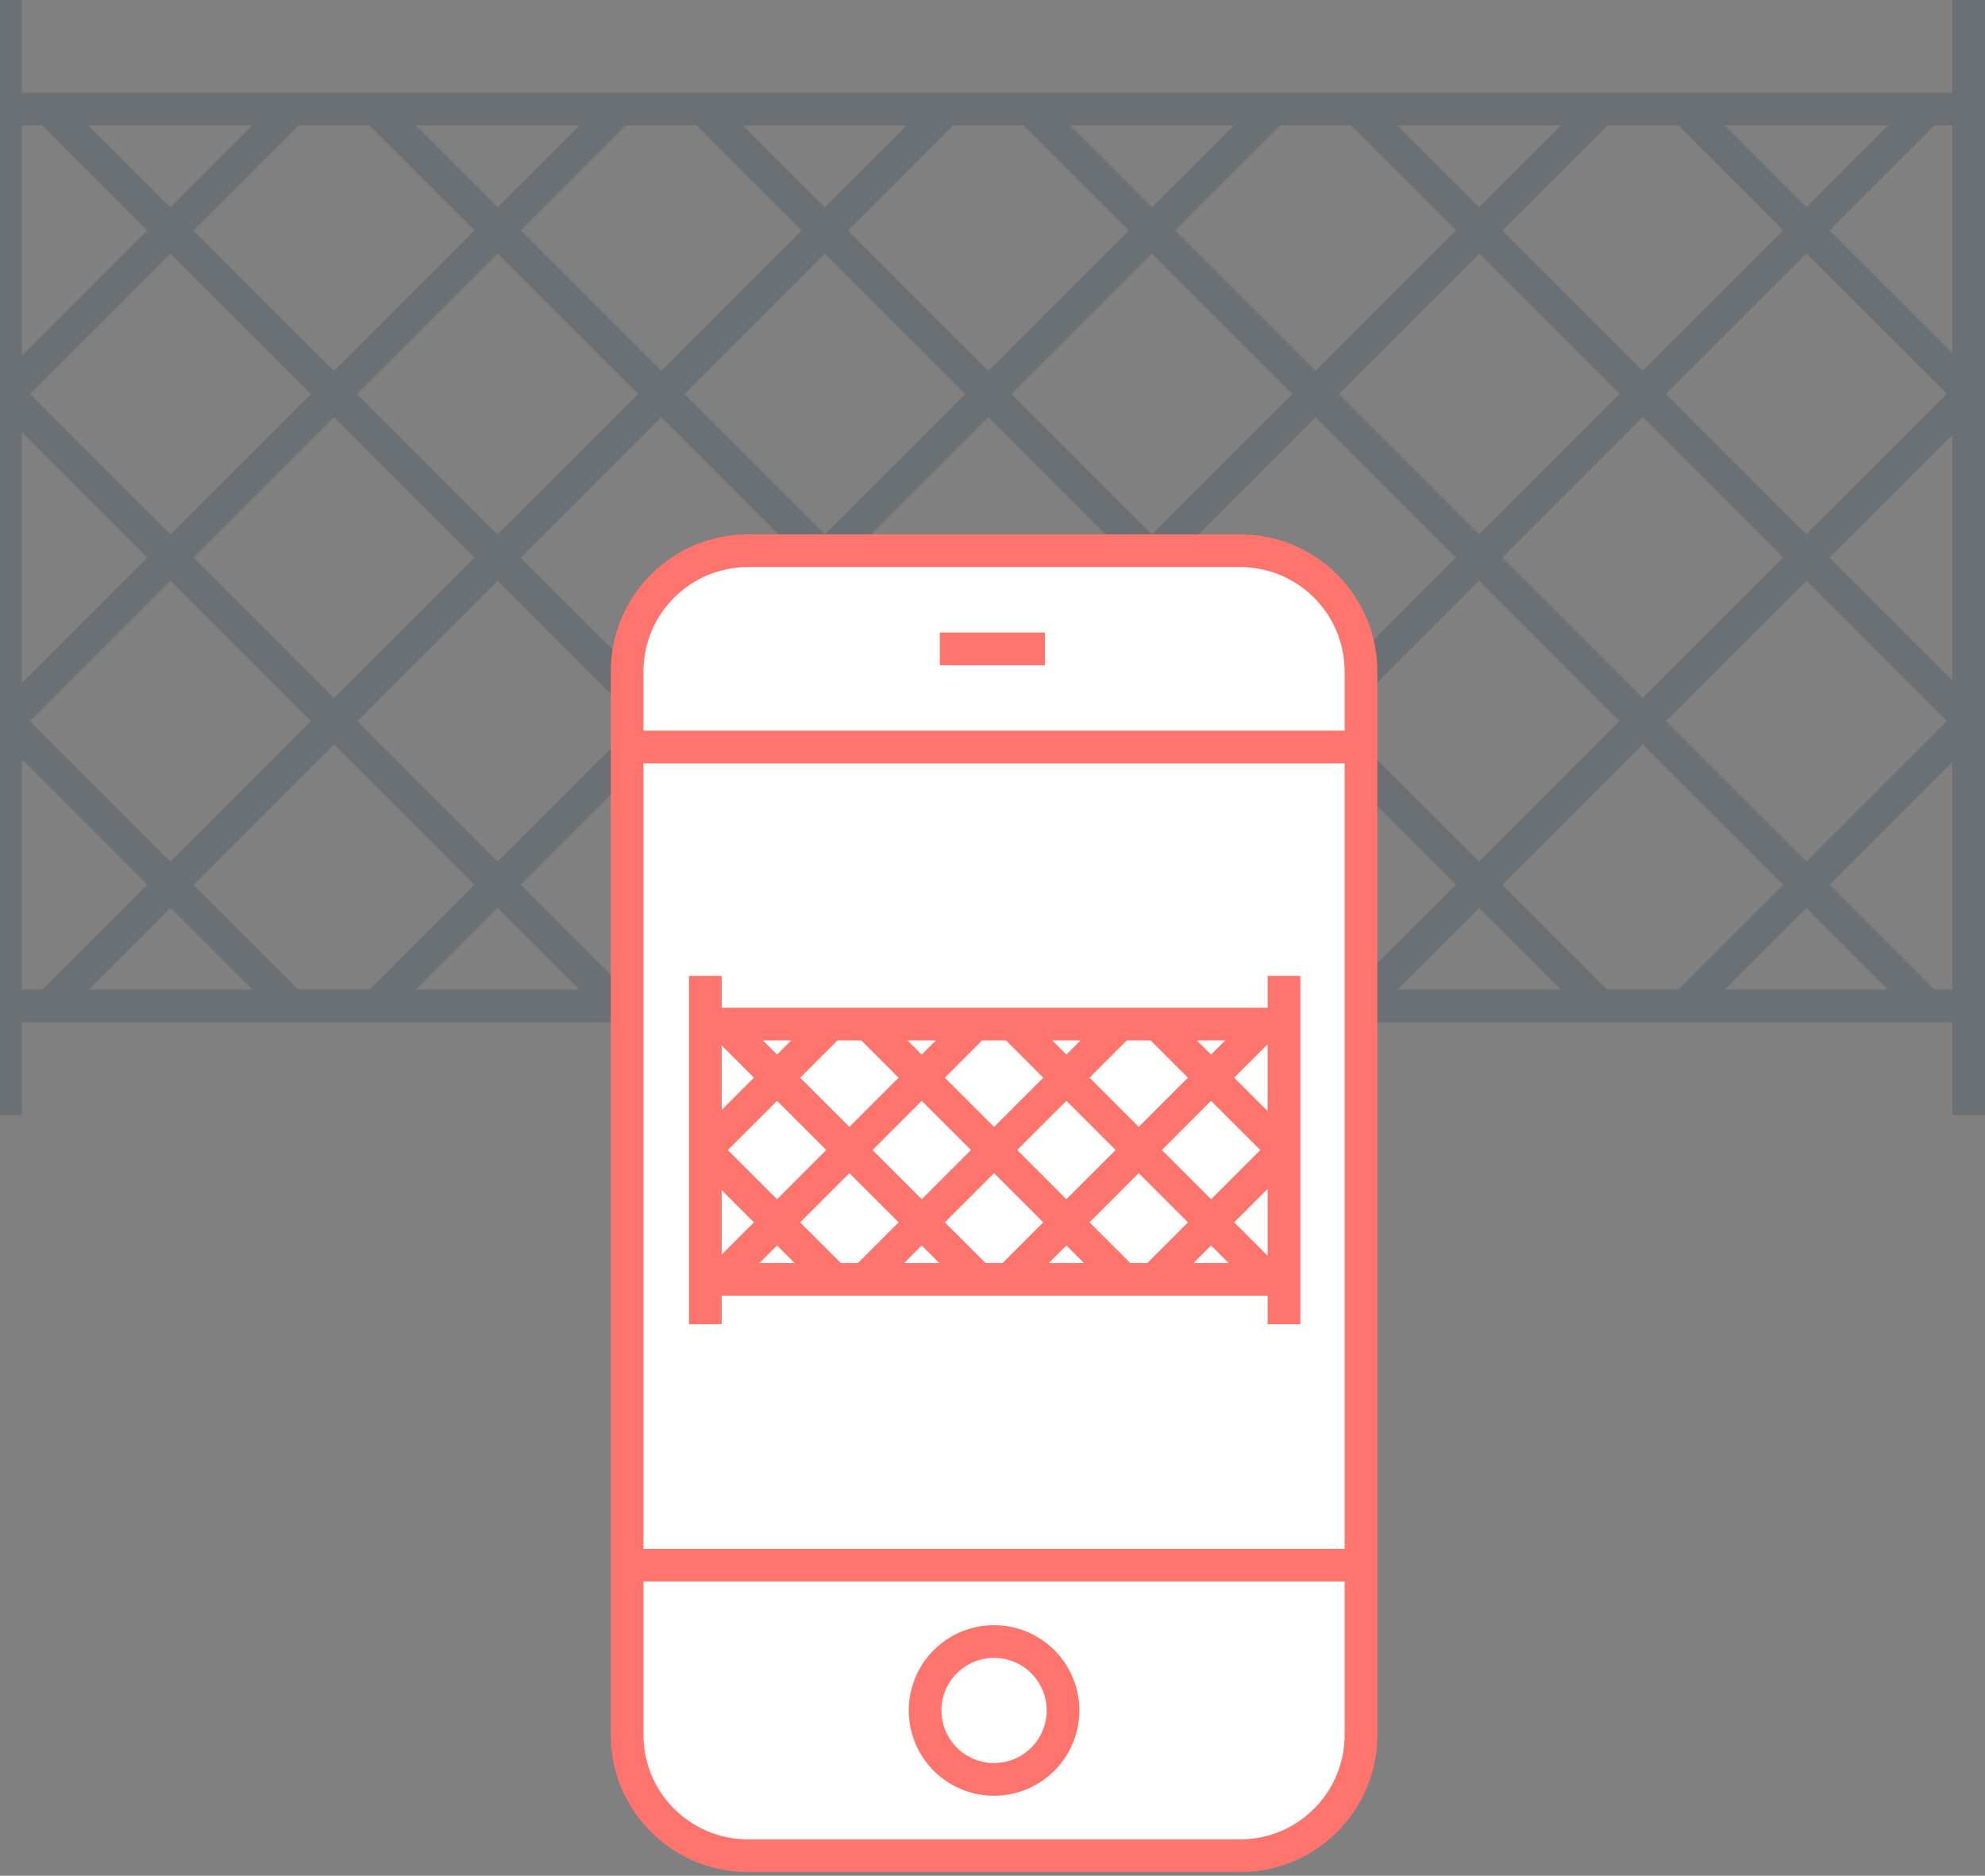 <svg width="182" height="172" viewBox="0 0 182 172" xmlns="http://www.w3.org/2000/svg"><rect x="0" y="0" width="182" height="172" fill="#808080" stroke="none"/><g fill="none" fill-rule="evenodd"><path d="M.75 36.25l56 56m-56-26l26 26M4.5 10l82.25 82.25M34.5 10l82.25 82.25M64.5 10l82.25 82.25M94.5 10l82.25 82.25M124.5 10l56 56m-26-56l26 26M.75 66l56-56m-56 26l26-26M4.5 92.25L86.75 10M34.5 92.25L116.75 10M64.5 92.25L146.75 10M94.5 92.25L176.75 10M124.5 92.25l56-56m-26 56L180.75 66M.5 0v102.25M180.5 0v102.25M.75 10h180M.75 92.25h180" opacity=".3" stroke="#384B59" stroke-width="3"/><path d="M124.787 159.084c0 6.121-4.962 11.083-11.083 11.083H68.582c-6.12 0-11.082-4.962-11.082-11.083v-97.5c0-6.122 4.962-11.084 11.082-11.084h45.122c6.121 0 11.083 4.962 11.083 11.083v97.501z" fill="#FFF"/><path d="M124.787 159.084c0 6.121-4.962 11.083-11.083 11.083H68.582c-6.12 0-11.082-4.962-11.082-11.083v-97.5c0-6.122 4.962-11.084 11.082-11.084h45.122c6.121 0 11.083 4.962 11.083 11.083v97.501z" stroke="#FF756D" stroke-width="3"/><path d="M97.464 156.847a6.32 6.32 0 1 0-12.642 0 6.32 6.32 0 0 0 12.642 0zm18.544-39.79l-23.15-23.151m24.76 11.496l-11.496-11.496m-3.115 23.414L79.592 93.907m10.15 23.413L66.327 93.907m9.887 23.15l-11.655-11.655m53.059.11L105.81 117.32m10.15-23.414L92.545 117.32m10.15-23.414L79.28 117.32m10.15-23.414L66.015 117.32m10.15-23.414l-11.607 11.606m53.171 15.918V89.484M64.67 121.43V89.484m52.948 4.422H64.67m52.948 23.414H64.67M86.165 59.5h9.645m28.977 84.026H57.5M124.787 68.5H57.5" stroke="#FF756D" stroke-width="3"/></g></svg>
